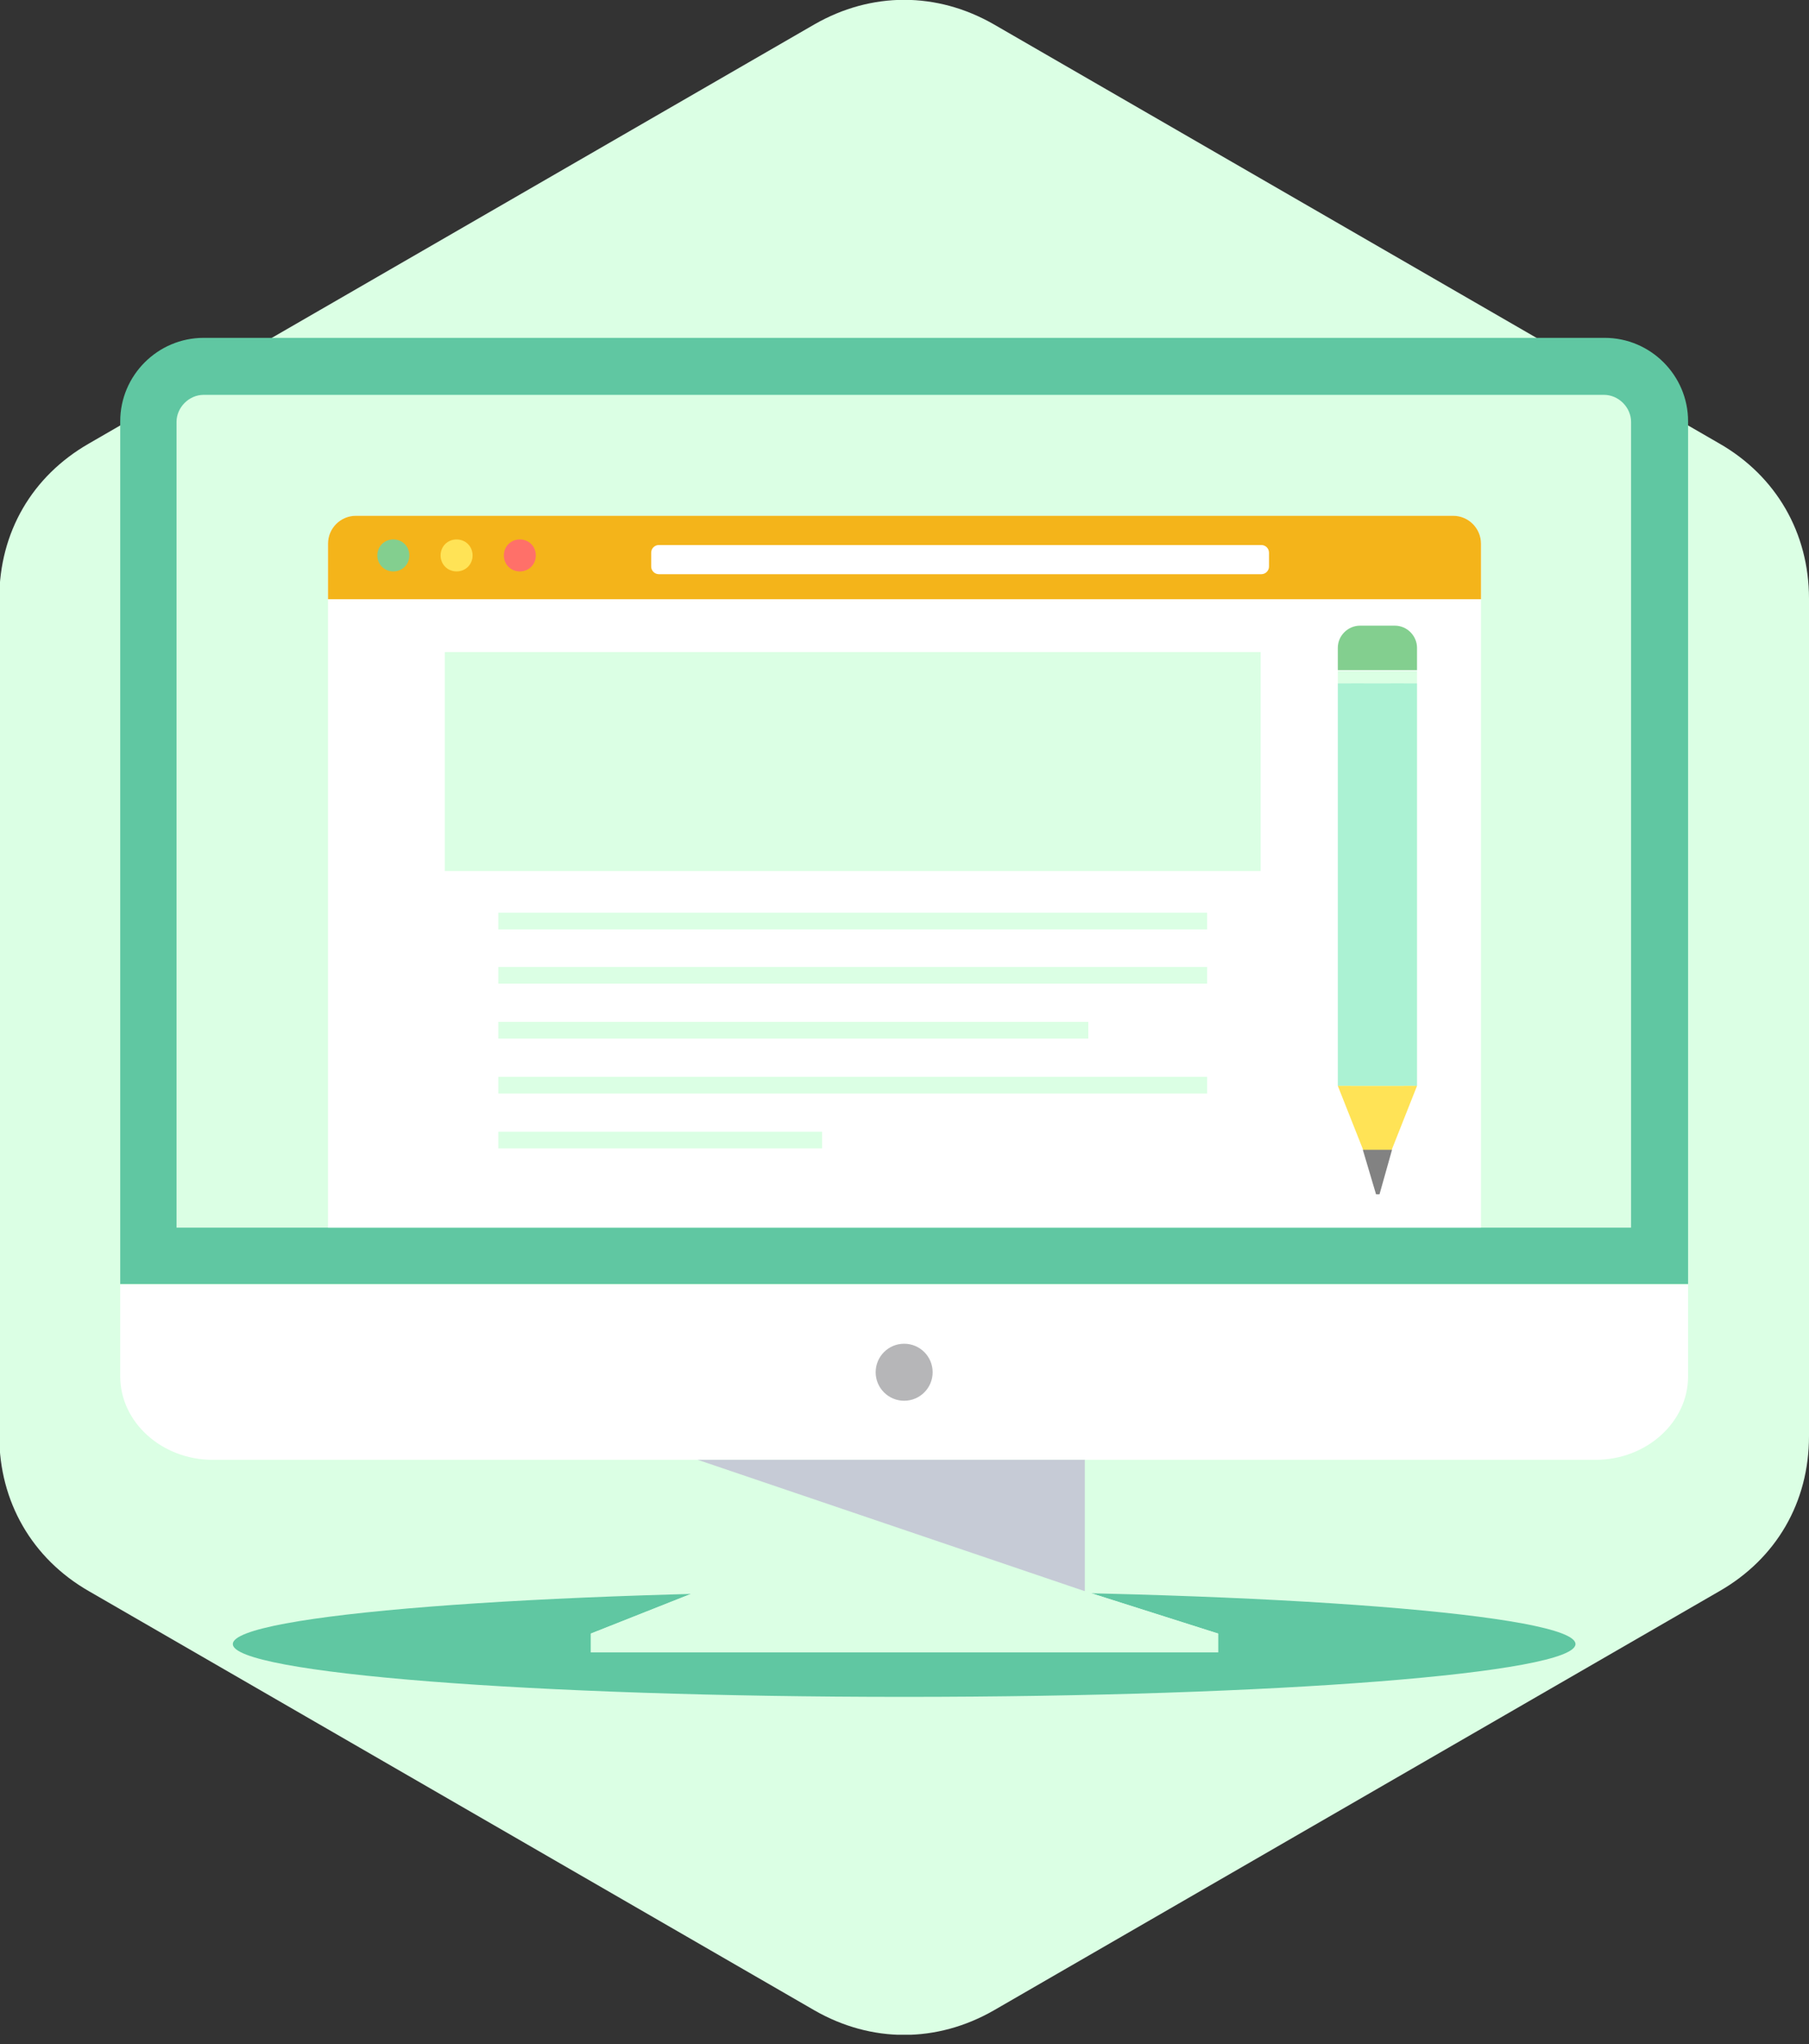 <svg width="108" height="122" viewBox="0 0 108 122" fill="none" xmlns="http://www.w3.org/2000/svg">
<rect x="0" y="0" width="108" height="122" fill="#333333" stroke="none"/>
<g clip-path="url(#clip0)">
<path d="M59.331 1.452L102.648 26.471C106.05 28.421 108 31.823 108 35.724V85.72C108 89.662 106.05 93.022 102.648 94.972L59.331 119.991C55.929 121.941 52.029 121.941 48.627 119.991L5.311 94.972C1.909 93.022 -0.042 89.62 -0.042 85.72V35.724C-0.042 31.782 1.909 28.421 5.311 26.471L48.627 1.452C52.029 -0.498 55.929 -0.498 59.331 1.452Z" fill="#DBFFE4"/>
<path d="M53.979 101.279C76.115 101.279 94.059 99.867 94.059 98.126C94.059 96.384 76.115 94.972 53.979 94.972C31.844 94.972 13.899 96.384 13.899 98.126C13.899 99.867 31.844 101.279 53.979 101.279Z" fill="#60C7A2"/>
<path d="M12.198 20.165H95.802C98.54 20.165 100.781 22.405 100.781 25.143V76.633H7.178V25.143C7.178 22.405 9.418 20.165 12.157 20.165H12.198Z" fill="#60C7A2"/>
<path d="M10.58 73.273H97.378V25.185C97.378 24.314 96.632 23.567 95.76 23.567H12.157C11.285 23.567 10.539 24.314 10.539 25.185V73.273H10.58Z" fill="#DBFFE4"/>
<path d="M100.781 76.675V82.152C100.781 84.89 98.291 87.13 95.262 87.13H12.696C9.667 87.13 7.178 84.89 7.178 82.152V76.675H100.781Z" fill="white"/>
<path d="M28.753 30.786H79.247H86.757C87.67 30.786 88.416 31.533 88.416 32.446V42.321V73.273H19.584V42.321V32.446C19.584 31.533 20.33 30.786 21.243 30.786H28.753Z" fill="white"/>
<path d="M21.243 30.786H86.757C87.67 30.786 88.416 31.533 88.416 32.446V35.765H19.584V32.446C19.584 31.533 20.33 30.786 21.243 30.786Z" fill="#F4B41A"/>
<path d="M39.333 32.529H75.305C75.554 32.529 75.762 32.736 75.762 32.985V33.815C75.762 34.064 75.554 34.271 75.305 34.271H39.333C39.084 34.271 38.877 34.064 38.877 33.815V32.985C38.877 32.736 39.084 32.529 39.333 32.529Z" fill="white"/>
<path d="M23.484 32.197C24.023 32.197 24.438 32.612 24.438 33.151C24.438 33.69 24.023 34.105 23.484 34.105C22.944 34.105 22.529 33.69 22.529 33.151C22.529 32.612 22.944 32.197 23.484 32.197Z" fill="#83CF8F"/>
<path d="M27.259 32.197C27.799 32.197 28.214 32.612 28.214 33.151C28.214 33.69 27.799 34.105 27.259 34.105C26.72 34.105 26.305 33.69 26.305 33.151C26.305 32.612 26.72 32.197 27.259 32.197Z" fill="#FFE356"/>
<path d="M31.035 32.197C31.574 32.197 31.989 32.612 31.989 33.151C31.989 33.69 31.574 34.105 31.035 34.105C30.496 34.105 30.081 33.69 30.081 33.151C30.081 32.612 30.496 32.197 31.035 32.197Z" fill="#FF7069"/>
<path d="M81.446 40.785H79.869V64.808H81.446V40.785Z" fill="#ABF2D3"/>
<path d="M84.599 40.785H83.023V64.808H84.599V40.785Z" fill="#ABF2D3"/>
<path d="M82.234 70.783L84.599 64.808H79.869L82.234 70.783Z" fill="#FFE356"/>
<path d="M83.811 40.785H80.658V64.808H83.811V40.785Z" fill="#ABF2D3"/>
<path d="M84.599 40.039H79.869V40.785H84.599V40.039Z" fill="#DBFFE4"/>
<path d="M81.239 37.342H83.272C84.018 37.342 84.599 37.964 84.599 38.669V39.997H79.869V38.669C79.869 37.922 80.492 37.342 81.197 37.342H81.239Z" fill="#83CF8F"/>
<path d="M82.151 71.281H82.359L83.106 68.626H81.363L82.151 71.281Z" fill="#828282"/>
<path d="M26.554 38.918H75.264V51.988H26.554V38.918ZM29.749 54.477H72.069V55.473H29.749V54.477ZM29.749 67.547H49.083V68.542H29.749V67.547ZM29.749 64.269H72.069V65.265H29.749V64.269ZM29.749 60.991H64.974V61.987H29.749V60.991ZM29.749 57.713H72.069V58.709H29.749V57.713Z" fill="#DBFFE4"/>
<path d="M64.767 94.972L72.733 97.503H35.267L41.657 94.972V87.13H64.767V94.972Z" fill="#DBFFE4"/>
<path d="M64.767 94.972L41.657 87.13H64.767V94.972Z" fill="#C6CBD6"/>
<path d="M41.657 94.972H64.767L72.733 97.503V98.623H53.979H35.267V97.503L41.657 94.972Z" fill="#DBFFE4"/>
<path d="M53.979 83.604C54.919 83.604 55.68 82.842 55.68 81.903C55.68 80.963 54.919 80.201 53.979 80.201C53.04 80.201 52.278 80.963 52.278 81.903C52.278 82.842 53.04 83.604 53.979 83.604Z" fill="#B6B6B8"/>
</g>
<defs>
<clipPath id="clip0">
<rect width="108" height="121.443" fill="white"/>
</clipPath>
</defs>
</svg>

